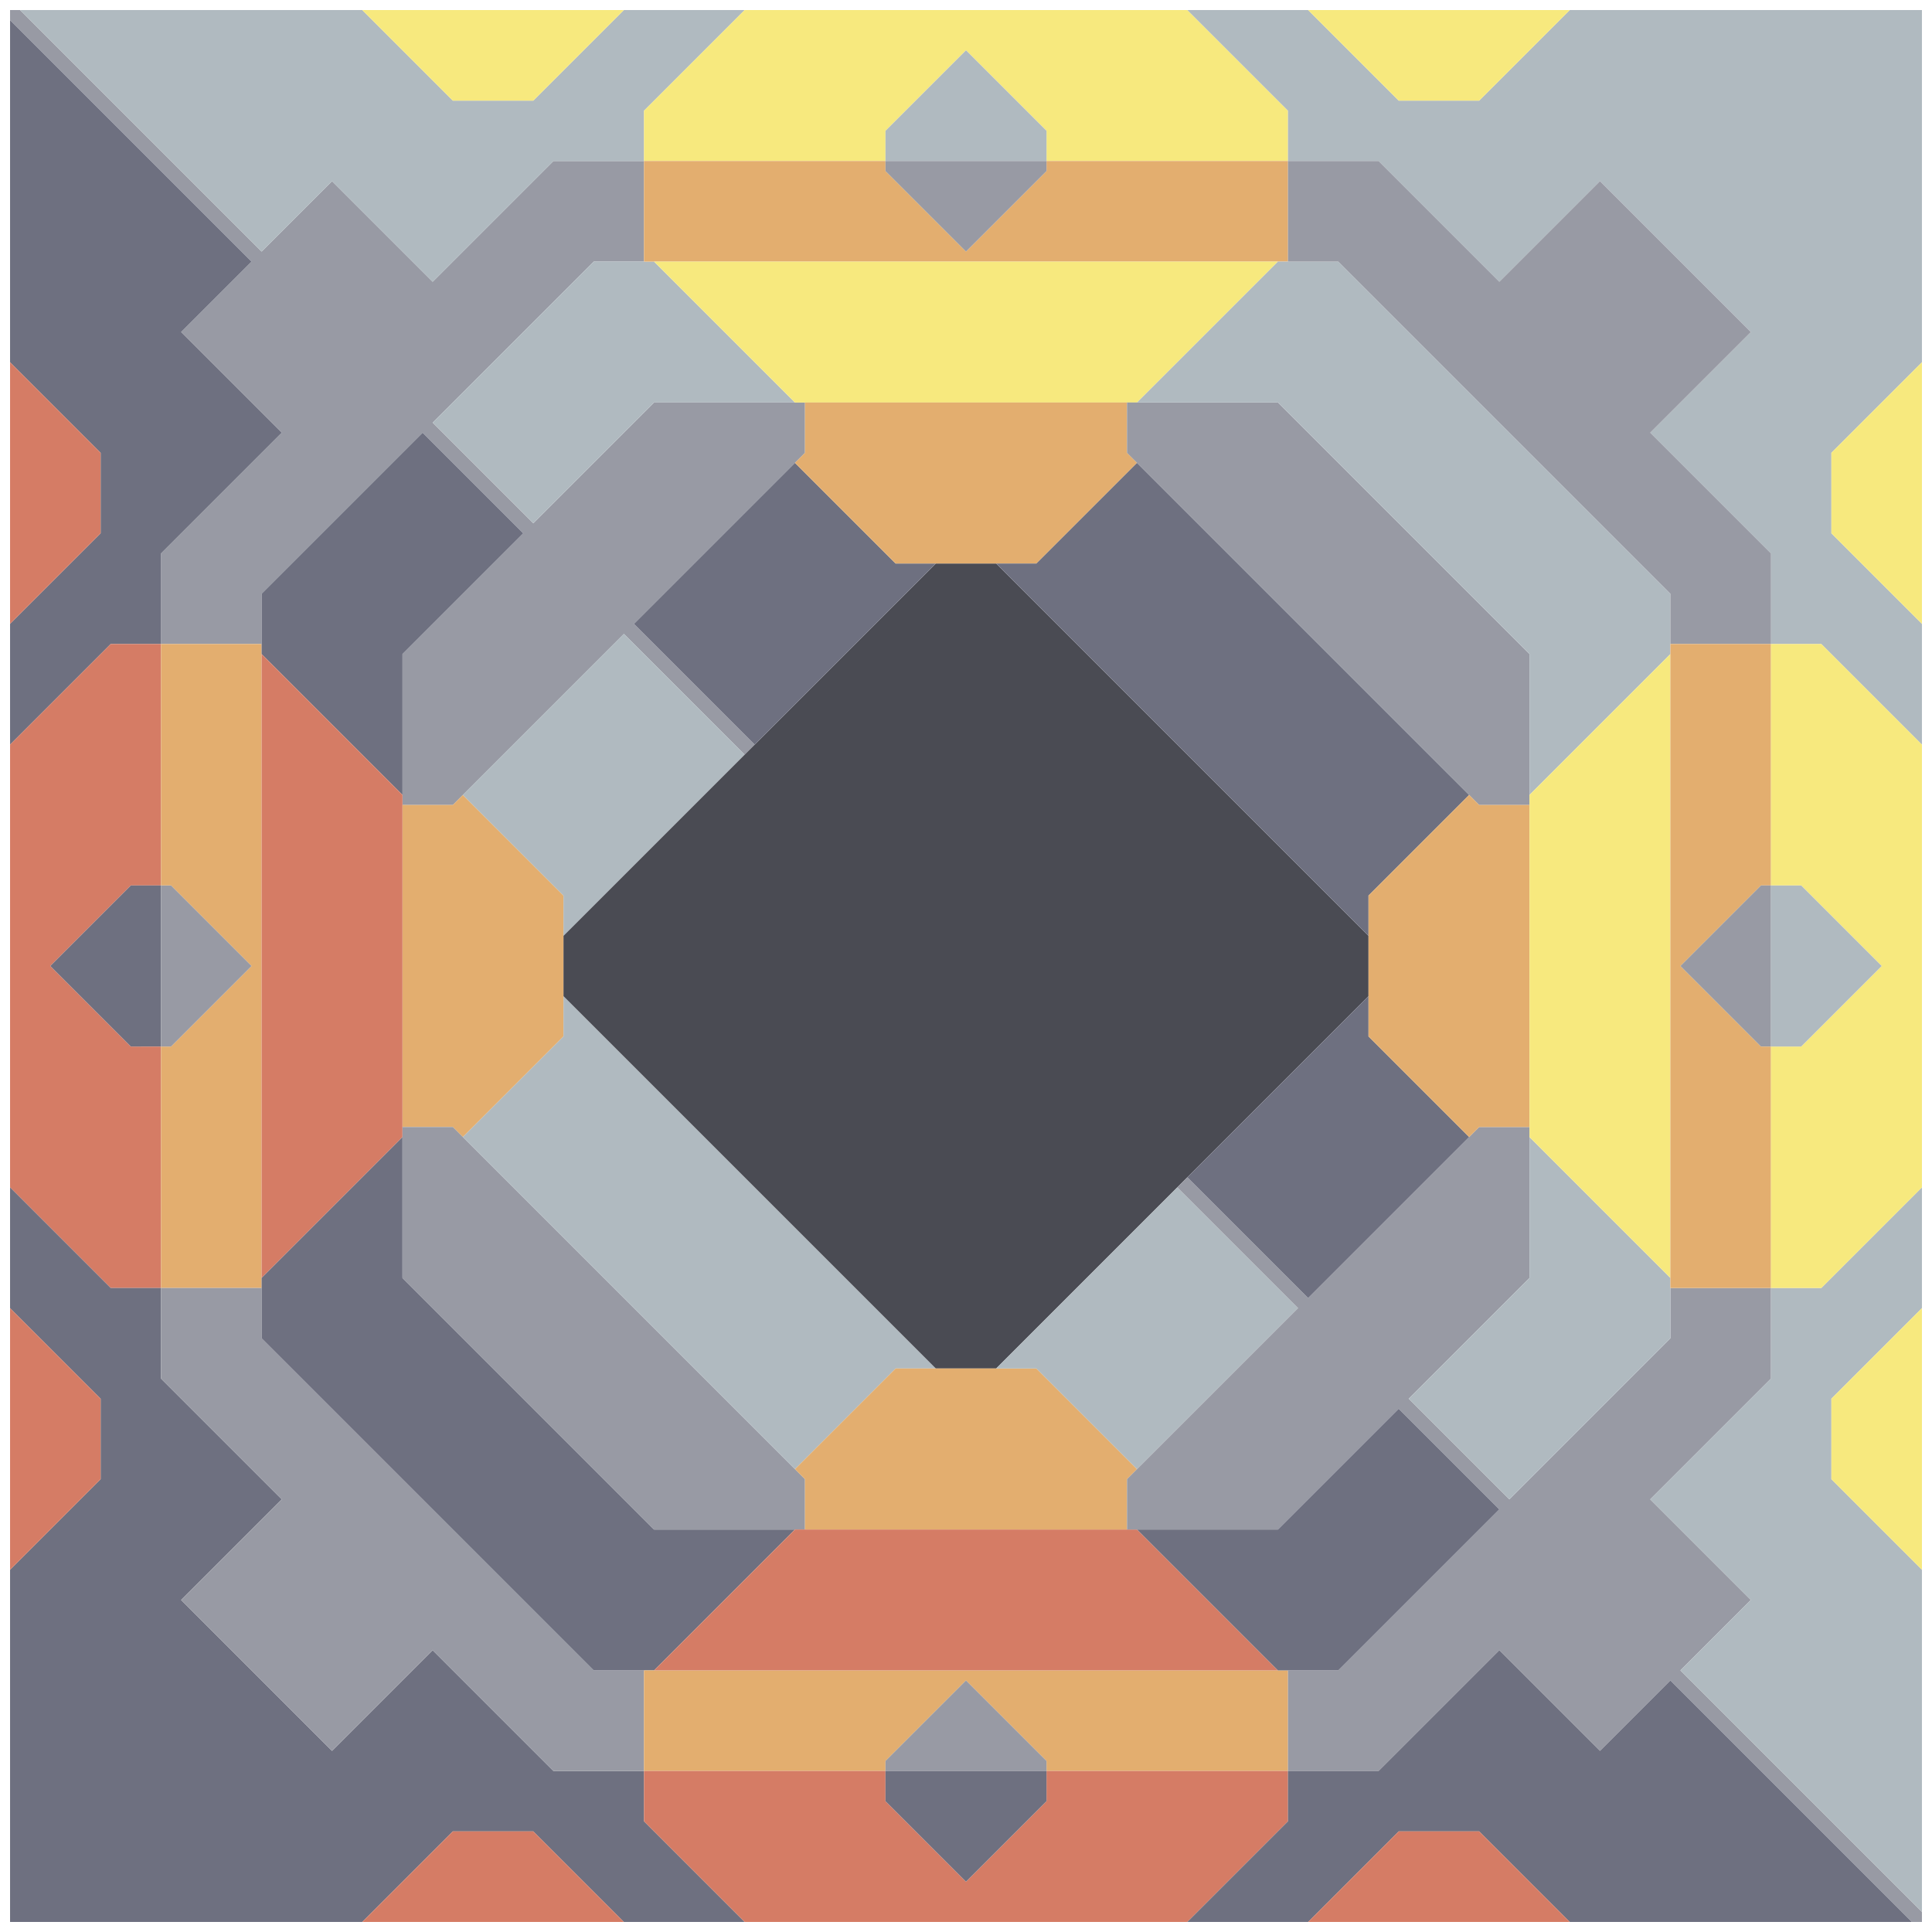 <svg xmlns="http://www.w3.org/2000/svg" width="96" height="96" style="fill-opacity:1;color-rendering:auto;color-interpolation:auto;text-rendering:auto;stroke:#000;stroke-linecap:square;stroke-miterlimit:10;shape-rendering:auto;stroke-opacity:1;fill:#000;stroke-dasharray:none;font-weight:400;stroke-width:1;font-family:&quot;Dialog&quot;;font-style:normal;stroke-linejoin:miter;font-size:12px;stroke-dashoffset:0;image-rendering:auto">
    <g style="stroke-linecap:round;fill:#989aa4;stroke:#989aa4">
        <path stroke="none" d="M.5 1V.5H1l12 12L16.5 9l5 5 6-6H32v5h-2.5l-8 8 5 5 6-6H40v2.5L31.5 31l6 6-.5.5-6-6-8.5 8.5H20v-7.5l6-6-5-5-8 8V32H8v-4.5l6-6-5-5 3.5-3.5Z" style="stroke:none"/>
    </g>
    <g stroke="none" style="stroke-linecap:round;fill:#6e7080;stroke:#6e7080">
        <path d="M12.5 13 9 16.5l5 5-6 6V32H5.5l-5 5v-6L5 26.5v-4L.5 18V1Z" style="stroke:none"/>
        <path d="M5 22.5v4L.5 31V18ZM.5 59V37l5-5H8v12H6.5l-4 4 4 4H8v12H5.5Z" style="fill:#d57c65;stroke:none"/>
        <path d="M5.5 64H8v4.5l6 6-5 5 7.5 7.5 5-5 6 6H32v2.5l5 5h-6L26.5 91h-4L18 95.5H.5V78L5 73.5v-4L.5 65v-6Z" style="stroke:none"/>
        <path d="M5 69.5v4L.5 78V65Z" style="fill:#d57c65;stroke:none"/>
        <path d="M1 .5h17L22.5 5h4L31 .5h6l-5 5V8h-4.5l-6 6-5-5-3.5 3.5Z" style="fill:#b0bac0;stroke:none"/>
        <path d="m2.5 48 4-4H8v8H6.5Z" style="stroke:none"/>
        <path d="M8.5 44H8V32h5v32H8V52h.5l4-4Z" style="fill:#e3ae6f;stroke:none"/>
        <path d="m12.5 48-4 4H8v-8h.5ZM8 68.5V64h5v2.5L29.5 83H32v5h-4.5l-6-6-5 5L9 79.5l5-5Z" style="fill:#989aa4;stroke:none"/>
        <path d="M13 32.5v-3l8-8 5 5-6 6v7Z" style="stroke:none"/>
        <path d="M20 39.5v17l-7 7v-31Z" style="fill:#d57c65;stroke:none"/>
        <path d="M13 66.5v-3l7-7v7L32.5 76h7l-7 7h-3Z" style="stroke:none"/>
        <path d="M18 .5h13L26.5 5h-4Z" style="fill:#f7e97e;stroke:none"/>
        <path d="M20 56V40h2.5l.5-.5 5 5v7l-5 5-.5-.5Z" style="fill:#e3ae6f;stroke:none"/>
        <path d="M20 63.5V56h2.5L40 73.5V76h-7.5Z" style="fill:#989aa4;stroke:none"/>
        <path d="m21.5 21 8-8h3l7 7h-7l-6 6ZM23 39.5l8-8 6 6-9 9v-2Zm0 17 5-5v-2L46.5 68h-2l-5 5Z" style="fill:#b0bac0;stroke:none"/>
        <path d="M31 95.5H18l4.5-4.5h4Z" style="fill:#d57c65;stroke:none"/>
        <path d="M28 49.5v-3L46.5 28h3L68 46.5v3L49.5 68h-3Z" style="fill:#4a4b53;stroke:none"/>
        <path d="M32 8V5.5l5-5h22l5 5V8H52V6.5l-4-4-4 4V8Z" style="fill:#f7e97e;stroke:none"/>
        <path d="M32 13V8h12v.5l4 4 4-4V8h12v5Z" style="fill:#e3ae6f;stroke:none"/>
        <path d="m31.5 31 8-8 5 5h2l-9 9Z" style="stroke:none"/>
        <path d="M32 88v-5h32v5H52v-.5l-4-4-4 4v.5Z" style="fill:#e3ae6f;stroke:none"/>
        <path d="M32 90.5V88h12v1.5l4 4 4-4V88h12v2.5l-5 5H37Z" style="fill:#d57c65;stroke:none"/>
        <path d="M32.5 13h31l-7 7h-17Z" style="fill:#f7e97e;stroke:none"/>
        <path d="m32.5 83 7-7h17l7 7Z" style="fill:#d57c65;stroke:none"/>
        <path d="m39.5 23 .5-.5V20h16v2.5l.5.5-5 5h-7Zm.5 53v-2.5l-.5-.5 5-5h7l5 5-.5.5V76Z" style="fill:#e3ae6f;stroke:none"/>
        <path d="M44 8V6.5l4-4 4 4V8Z" style="fill:#b0bac0;stroke:none"/>
        <path d="M44 8.5V8h8v.5l-4 4ZM44 88v-.5l4-4 4 4v.5Z" style="fill:#989aa4;stroke:none"/>
        <path d="M44 89.5V88h8v1.5l-4 4ZM49.5 28h2l5-5L73 39.5l-5 5v2Z" style="stroke:none"/>
        <path d="m49.5 68 9-9 6 6-8 8-5-5Z" style="fill:#b0bac0;stroke:none"/>
        <path d="M56 22.5V20h7.5L76 32.5V40h-2.5ZM56 76v-2.5l8.5-8.5-6-6 .5-.5 6 6 8.5-8.5H76v7.5l-6 6 5 5 8-8V64h5v4.5l-6 6 5 5-3.5 3.5 12 12v.5H95l-12-12-3.5 3.5-5-5-6 6H64v-5h2.5l8-8-5-5-6 6Z" style="fill:#989aa4;stroke:none"/>
        <path d="m56.5 20 7-7h3L83 29.5v3l-7 7v-7L63.5 20Z" style="fill:#b0bac0;stroke:none"/>
        <path d="M56.5 76h7l6-6 5 5-8 8h-3Z" style="stroke:none"/>
        <path d="M59 .5h6L69.5 5h4L78 .5h17.5V18L91 22.5v4l4.5 4.5v6l-5-5H88v-4.5l-6-6 5-5L79.5 9l-5 5-6-6H64V5.5Z" style="fill:#b0bac0;stroke:none"/>
        <path d="m59 58.5 9-9v2l5 5-8 8Z" style="stroke:none"/>
        <path d="M64 13V8h4.5l6 6 5-5 7.5 7.5-5 5 6 6V32h-5v-2.5L66.5 13Z" style="fill:#989aa4;stroke:none"/>
        <path d="M65 95.5h-6l5-5V88h4.5l6-6 5 5 3.5-3.5 12 12H78L73.5 91h-4Z" style="stroke:none"/>
        <path d="M65 .5h13L73.5 5h-4Z" style="fill:#f7e97e;stroke:none"/>
        <path d="M68 51.5v-7l5-5 .5.5H76v16h-2.5l-.5.5Z" style="fill:#e3ae6f;stroke:none"/>
        <path d="m70 69.5 6-6v-7l7 7v3l-8 8Z" style="fill:#b0bac0;stroke:none"/>
        <path d="M78 95.5H65l4.5-4.5h4Z" style="fill:#d57c65;stroke:none"/>
        <path d="M76 56.5v-17l7-7v31Z" style="fill:#f7e97e;stroke:none"/>
        <path d="m82 74.5 6-6V64h2.5l5-5v6L91 69.5v4l4.5 4.5v17l-12-12 3.5-3.5Z" style="fill:#b0bac0;stroke:none"/>
        <path d="m83.5 48 4 4h.5v12h-5V32h5v12h-.5Z" style="fill:#e3ae6f;stroke:none"/>
        <path d="m83.5 48 4-4h.5v8h-.5Z" style="fill:#989aa4;stroke:none"/>
        <path d="M88 44V32h2.5l5 5v22l-5 5H88V52h1.5l4-4-4-4Z" style="fill:#f7e97e;stroke:none"/>
        <path d="M88 52v-8h1.5l4 4-4 4Z" style="fill:#b0bac0;stroke:none"/>
        <path d="M91 26.5v-4l4.5-4.5v13Zm0 47v-4l4.5-4.5v13Z" style="fill:#f7e97e;stroke:none"/>
    </g>
</svg>

